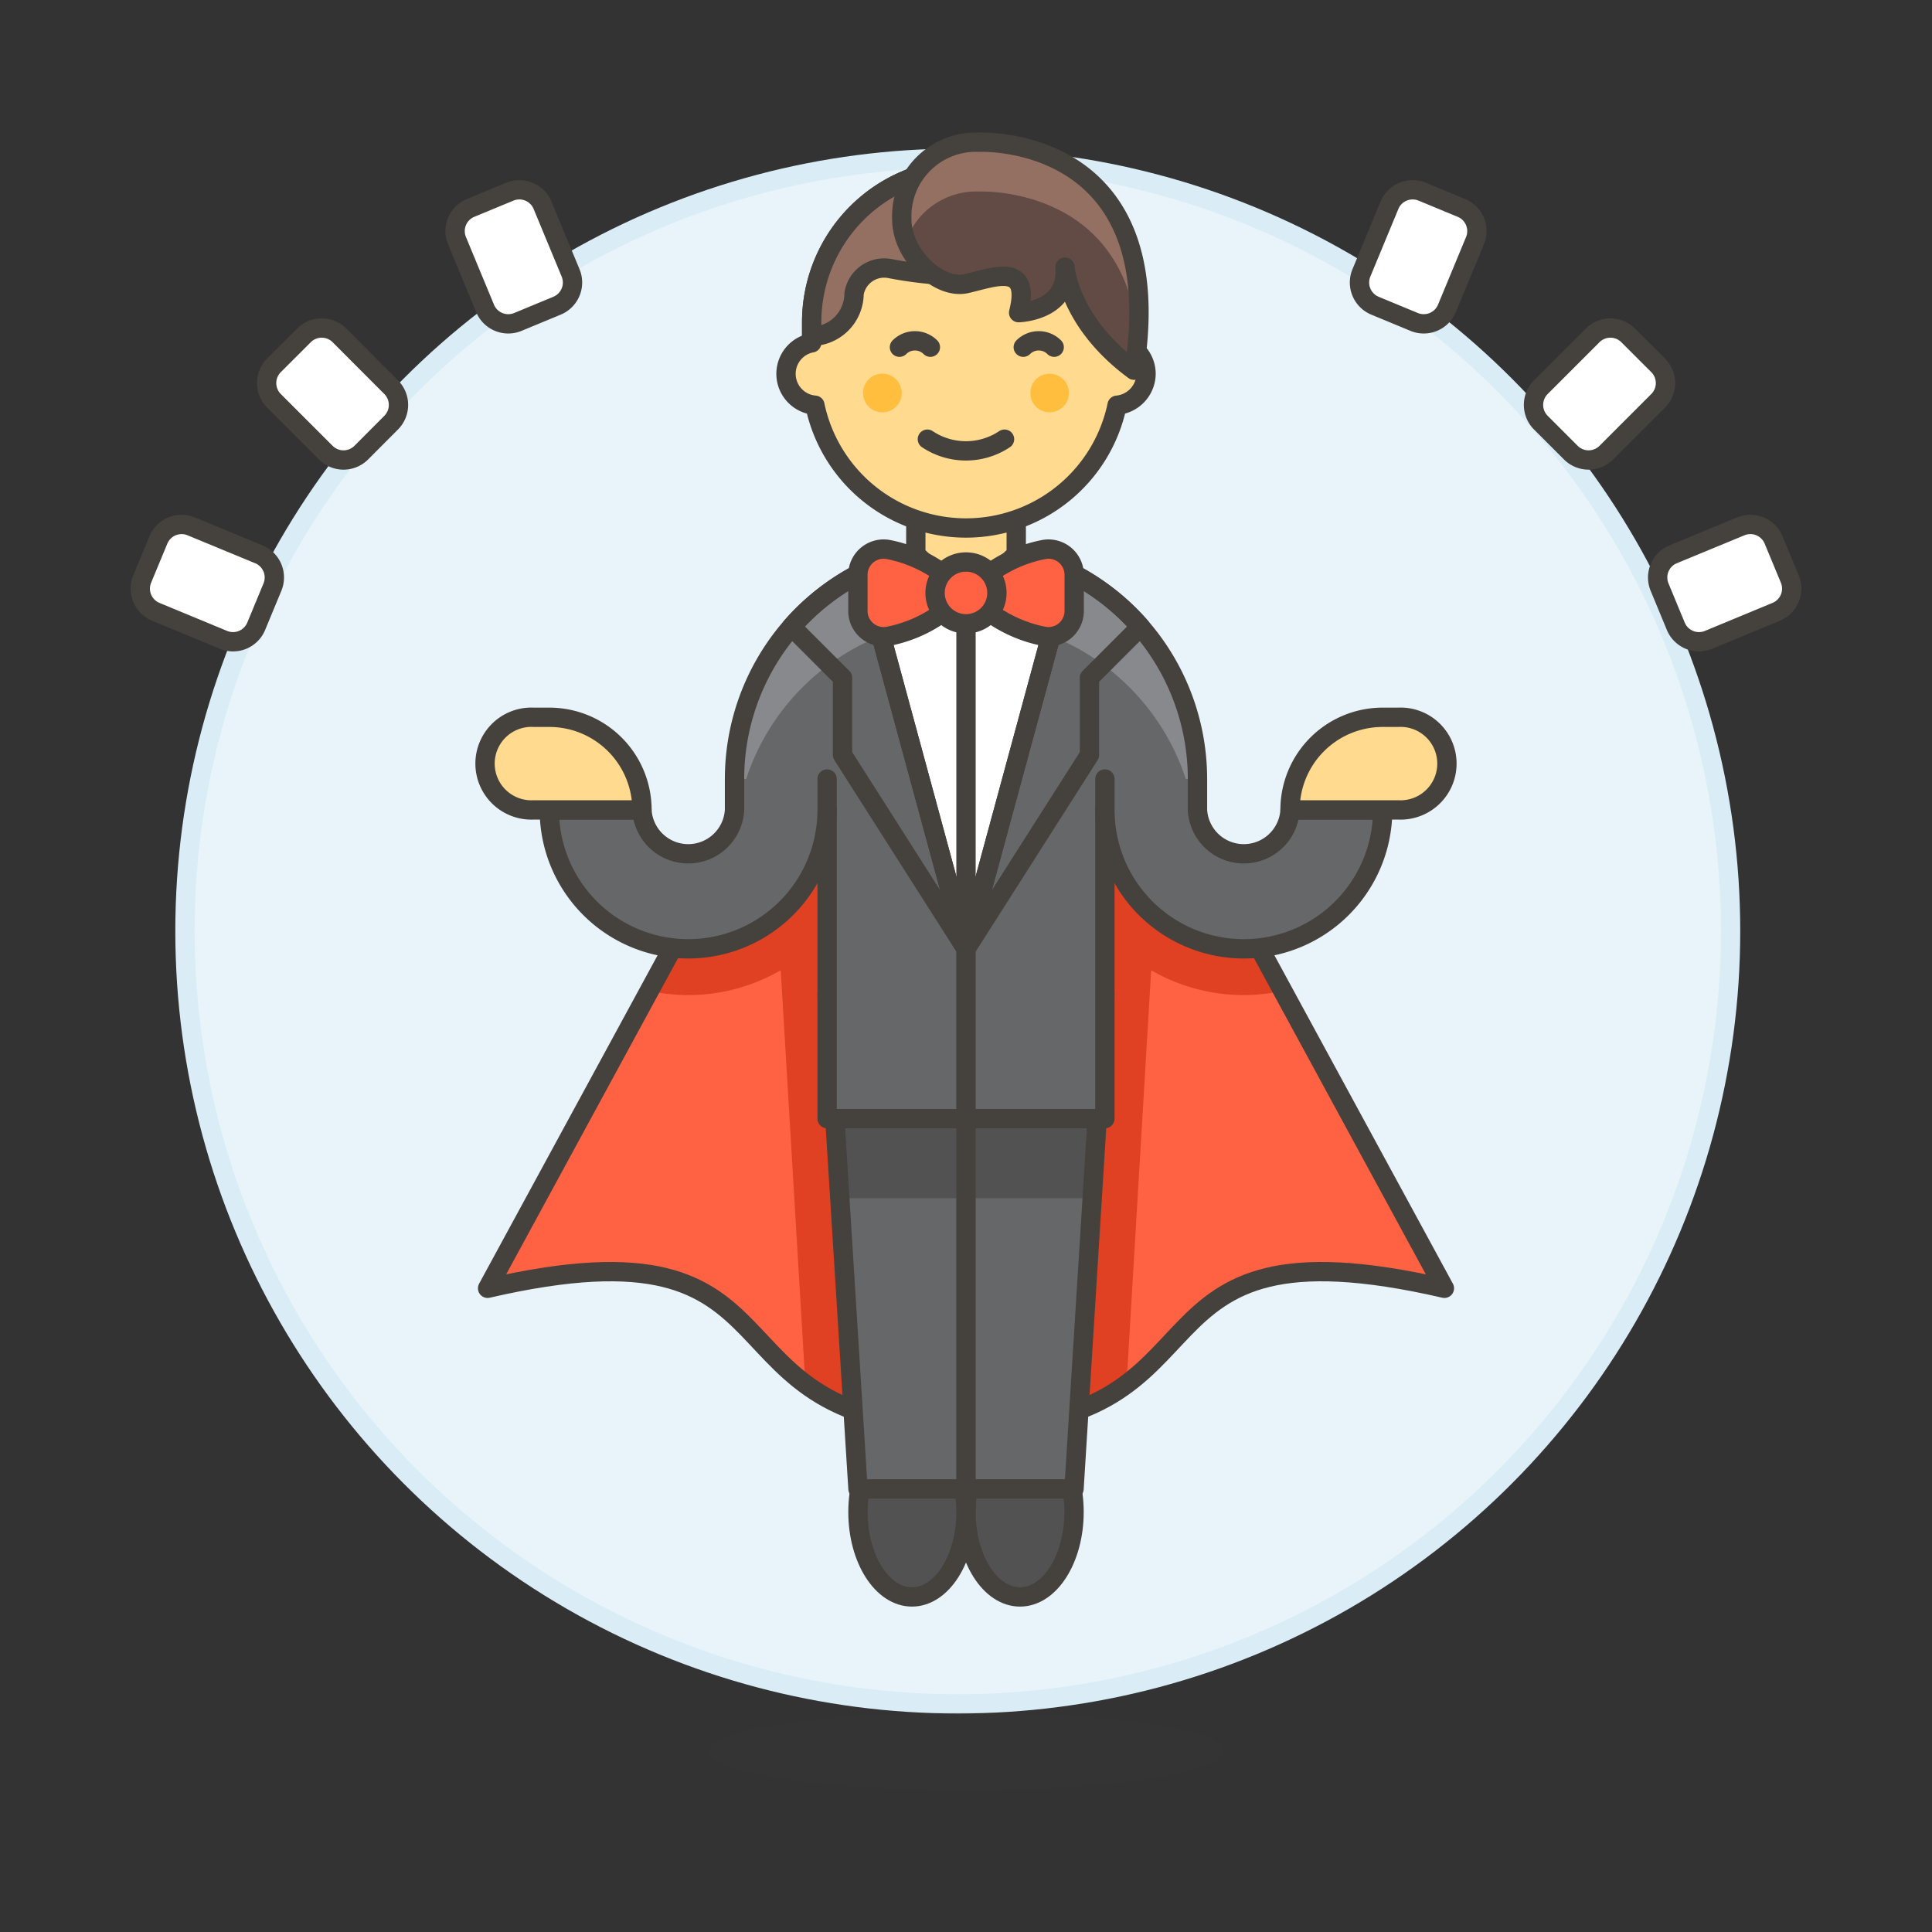 <svg xmlns="http://www.w3.org/2000/svg" viewBox="0 0 100 100"><rect x="0" y="0" width="100" height="100" fill="#333333" stroke="none"/><g class="nc-icon-wrapper">
  <defs>
    
    <symbol id="a" data-name="New Symbol" viewBox="0 0 81 81">
      <circle class="a" cx="40.5" cy="40.5" r="40" style=" stroke: #daedf7; stroke-miterlimit: 10;" fill="#e8f4fa"/>
    </symbol>
  </defs>
  <title>magician-show-trick-5--entertainment-magic-show-magician-floating-LEVITATING-MAGIC-TRICK-SHOW-male</title>
  <g>
    <use width="81" height="81" transform="translate(9.074 7.691)" href="#a"/>
    <g>
      <ellipse class="b" cx="50" cy="90.644" rx="13.313" ry="1.997" style=" opacity: 0.15;" fill="#45413c"/>
      <g>
        <g>
          <ellipse class="c" cx="52.796" cy="78.264" rx="2.796" ry="4.393" style=" stroke: #45413c; stroke-linejoin: round; stroke-linecap: round;" fill="#525252"/>
          <ellipse class="c" cx="47.204" cy="78.264" rx="2.796" ry="4.393" style=" stroke: #45413c; stroke-linejoin: round; stroke-linecap: round;" fill="#525252"/>
          <g>
            <path class="d" d="M54.793,29.939,74.762,66.682C57.455,62.688,64.378,73.87,50,73.87s-7.455-11.182-24.762-7.188L45.207,29.939Z" style="" fill="#ff6242"/>
            <path class="e" d="M64.378,51.505a9.58,9.58,0,0,0,2.017-.218l-11.6-21.348H45.207L33.6,51.287a9.536,9.536,0,0,0,6.81-1.068l1.276,21.42C43.393,72.9,45.773,73.87,50,73.87s6.607-.969,8.309-2.231l1.276-21.42A9.539,9.539,0,0,0,64.378,51.505Z" style="" fill="#e04122"/>
            <path class="f" d="M54.793,29.939,74.762,66.682C57.455,62.688,64.378,73.87,50,73.87s-7.455-11.182-24.762-7.188L45.207,29.939Z" style="stroke: #45413c; stroke-linejoin: round; stroke-linecap: round; fill: none;"/>
          </g>
          <g>
            <polygon class="g" points="42.811 51.505 44.409 77.065 55.591 77.065 57.189 51.505 42.811 51.505" style="" fill="#656769"/>
            <polygon class="h" points="56.531 62.022 57.189 51.505 42.811 51.505 43.468 62.022 56.531 62.022" style="" fill="#525252"/>
            <line class="f" x1="50" y1="51.505" x2="50" y2="77.065" style="stroke: #45413c; stroke-linejoin: round; stroke-linecap: round; fill: none;"/>
            <polygon class="f" points="42.811 51.505 44.409 77.065 55.591 77.065 57.189 51.505 42.811 51.505" style="stroke: #45413c; stroke-linejoin: round; stroke-linecap: round; fill: none;"/>
          </g>
          <g>
            <path class="g" d="M42.811,41.92V57.9H57.189V41.92h4.792v-1.6a11.981,11.981,0,0,0-23.962,0v1.6Z" style="" fill="#656769"/>
            <path class="i" d="M50,28.341A11.982,11.982,0,0,0,38.018,40.322v1.6h.2a11.97,11.97,0,0,1,23.562,0h.2v-1.6A11.981,11.981,0,0,0,50,28.341Z" style="" fill="#87898c"/>
            <path class="f" d="M42.811,41.92V57.9H57.189V41.92h4.792v-1.6a11.981,11.981,0,0,0-23.962,0v1.6Z" style="stroke: #45413c; stroke-linejoin: round; stroke-linecap: round; fill: none;"/>
            <path class="j" d="M61.981,40.322v1.6a2.4,2.4,0,0,0,4.793,0h4.793a7.189,7.189,0,1,1-14.378,0v-1.6" style="stroke: #45413c; stroke-linejoin: round; stroke-linecap: round; fill: #656769;"/>
            <path class="k" d="M72.365,37.127h-.8a4.793,4.793,0,0,0-4.793,4.793h5.591a2.4,2.4,0,1,0,0-4.793Z" style="stroke: #45413c; stroke-linejoin: round; stroke-linecap: round; fill: #ffda8f;"/>
            <path class="j" d="M38.019,40.322v1.6a2.4,2.4,0,0,1-4.793,0H28.433a7.189,7.189,0,0,0,14.378,0v-1.6" style="stroke: #45413c; stroke-linejoin: round; stroke-linecap: round; fill: #656769;"/>
            <path class="k" d="M27.635,37.127h.8a4.793,4.793,0,0,1,4.793,4.793H27.635a2.4,2.4,0,1,1,0-4.793Z" style="stroke: #45413c; stroke-linejoin: round; stroke-linecap: round; fill: #ffda8f;"/>
          </g>
          <g>
            <path class="l" d="M50,49.1l5.3-19.525a12,12,0,0,0-10.6.005Z" style="stroke: #45413c; stroke-linejoin: round; fill: #fff;"/>
            <polygon class="l" points="49.992 49.091 49.997 49.109 49.999 49.102 49.992 49.091" style="stroke: #45413c; stroke-linejoin: round; fill: #fff;"/>
          </g>
          <line class="f" x1="50" y1="28.341" x2="50" y2="57.895" style="stroke: #45413c; stroke-linejoin: round; stroke-linecap: round; fill: none;"/>
          <path class="f" d="M55.3,29.576,50,49.109l6.39-10.033V35.082l2.639-2.639A12.032,12.032,0,0,0,55.3,29.576Z" style="stroke: #45413c; stroke-linejoin: round; stroke-linecap: round; fill: none;"/>
          <path class="f" d="M44.7,29.576,50,49.109l-6.39-10.033V35.082l-2.639-2.639A12.032,12.032,0,0,1,44.7,29.576Z" style="stroke: #45413c; stroke-linejoin: round; stroke-linecap: round; fill: none;"/>
          <polygon class="k" points="52.599 28.69 49.985 31.19 47.401 28.69 47.407 24.755 52.605 24.755 52.599 28.69" style="stroke: #45413c; stroke-linejoin: round; stroke-linecap: round; fill: #ffda8f;"/>
          <g>
            <path class="m" d="M50,30.689l-.777-.666a7.029,7.029,0,0,0-3.218-1.575,1.331,1.331,0,0,0-1.6,1.306v1.869a1.332,1.332,0,0,0,1.6,1.306,7.039,7.039,0,0,0,3.218-1.575Z" style="stroke: #45413c; stroke-linejoin: round; fill: #ff6242;"/>
            <path class="m" d="M50,30.689l.777-.666A7.029,7.029,0,0,1,54,28.448a1.331,1.331,0,0,1,1.6,1.306v1.869A1.332,1.332,0,0,1,54,32.929a7.039,7.039,0,0,1-3.218-1.575Z" style="stroke: #45413c; stroke-linejoin: round; fill: #ff6242;"/>
            <path class="m" d="M51.6,30.689a1.6,1.6,0,1,1-1.6-1.6A1.6,1.6,0,0,1,51.6,30.689Z" style="stroke: #45413c; stroke-linejoin: round; fill: #ff6242;"/>
          </g>
        </g>
        <g>
          <path class="n" d="M29.533,14.123a1.3,1.3,0,0,1-.7,1.7l-2.026.839a1.3,1.3,0,0,1-1.7-.7l-1.451-3.5a1.3,1.3,0,0,1,.7-1.7l2.026-.839a1.3,1.3,0,0,1,1.7.7Z" style="stroke: #45413c; stroke-linejoin: round; stroke-linecap: round; fill: #fff;"/>
          <path class="n" d="M20.245,20.039a1.3,1.3,0,0,1,0,1.838L18.7,23.428a1.3,1.3,0,0,1-1.839,0l-2.68-2.68a1.3,1.3,0,0,1,0-1.839l1.551-1.55a1.3,1.3,0,0,1,1.838,0Z" style="stroke: #45413c; stroke-linejoin: round; stroke-linecap: round; fill: #fff;"/>
          <path class="n" d="M13.4,28.691a1.3,1.3,0,0,1,.7,1.7l-.839,2.026a1.3,1.3,0,0,1-1.7.7l-3.5-1.45a1.3,1.3,0,0,1-.7-1.7L8.2,27.945a1.3,1.3,0,0,1,1.7-.7Z" style="stroke: #45413c; stroke-linejoin: round; stroke-linecap: round; fill: #fff;"/>
          <path class="n" d="M70.467,14.123a1.3,1.3,0,0,0,.7,1.7l2.026.839a1.3,1.3,0,0,0,1.7-.7l1.451-3.5a1.3,1.3,0,0,0-.7-1.7l-2.026-.839a1.3,1.3,0,0,0-1.7.7Z" style="stroke: #45413c; stroke-linejoin: round; stroke-linecap: round; fill: #fff;"/>
          <path class="n" d="M79.755,20.039a1.3,1.3,0,0,0,0,1.838l1.55,1.551a1.3,1.3,0,0,0,1.839,0l2.68-2.68a1.3,1.3,0,0,0,0-1.839l-1.551-1.55a1.3,1.3,0,0,0-1.838,0Z" style="stroke: #45413c; stroke-linejoin: round; stroke-linecap: round; fill: #fff;"/>
          <path class="n" d="M86.6,28.691a1.3,1.3,0,0,0-.7,1.7l.839,2.026a1.3,1.3,0,0,0,1.7.7l3.5-1.45a1.3,1.3,0,0,0,.7-1.7L91.8,27.945a1.3,1.3,0,0,0-1.7-.7Z" style="stroke: #45413c; stroke-linejoin: round; stroke-linecap: round; fill: #fff;"/>
        </g>
        <g>
          <g>
            <path class="k" d="M59.319,19.343a1.641,1.641,0,0,0-1.331-1.6V16.68a7.988,7.988,0,0,0-15.976,0v1.066a1.631,1.631,0,0,0,.168,3.228,7.989,7.989,0,0,0,15.64,0A1.649,1.649,0,0,0,59.319,19.343Z" style="stroke: #45413c; stroke-linejoin: round; stroke-linecap: round; fill: #ffda8f;"/>
            <path class="o" d="M46.672,20.341a1,1,0,1,1-1-1A1,1,0,0,1,46.672,20.341Z" style="" fill="#ffbe3d"/>
            <circle class="o" cx="54.327" cy="20.341" r="0.998" style="" fill="#ffbe3d"/>
            <path class="f" d="M48,22.732a3.6,3.6,0,0,0,3.994,0" style="stroke: #45413c; stroke-linejoin: round; stroke-linecap: round; fill: none;"/>
          </g>
          <path class="p" d="M50,8.693a7.987,7.987,0,0,0-7.988,7.987v.8c0-.024.007-.046.007-.07A2.223,2.223,0,0,0,44.206,15.2a1.581,1.581,0,0,1,1.853-1.3A20.651,20.651,0,0,0,50,14.284Z" style="stroke: #45413c; stroke-linejoin: round; stroke-linecap: round; fill: #947063;"/>
          <path class="q" d="M58.7,19.161c1.955-12.286-8.029-11.8-8.029-11.8a3.837,3.837,0,0,0-3.994,3.994c0,1.838,1.912,3.644,3.328,3.328s3.384-1.161,2.719,1.5c0,0,2.606-.067,2.4-2.355C55.118,13.829,55.325,16.68,58.7,19.161Z" style="" fill="#614b44"/>
          <path class="r" d="M50.666,9.914s7.523-.366,8.23,7.574c.823-10.567-8.23-10.127-8.23-10.127a3.837,3.837,0,0,0-3.994,3.994,3.055,3.055,0,0,0,.223,1.116A3.858,3.858,0,0,1,50.666,9.914Z" style="" fill="#947063"/>
          <path class="f" d="M58.7,19.161c1.955-12.286-8.029-11.8-8.029-11.8a3.837,3.837,0,0,0-3.994,3.994c0,1.838,1.912,3.644,3.328,3.328s3.384-1.161,2.719,1.5c0,0,2.606-.067,2.4-2.355C55.118,13.829,55.325,16.68,58.7,19.161Z" style="stroke: #45413c; stroke-linejoin: round; stroke-linecap: round; fill: none;"/>
        </g>
        <g>
          <path class="f" d="M46.556,17.971a1.133,1.133,0,0,1,1.6,0" style="stroke: #45413c; stroke-linejoin: round; stroke-linecap: round; fill: none;"/>
          <path class="f" d="M52.964,17.971a1.133,1.133,0,0,1,1.6,0" style="stroke: #45413c; stroke-linejoin: round; stroke-linecap: round; fill: none;"/>
        </g>
      </g>
    </g>
  </g>
</g></svg>